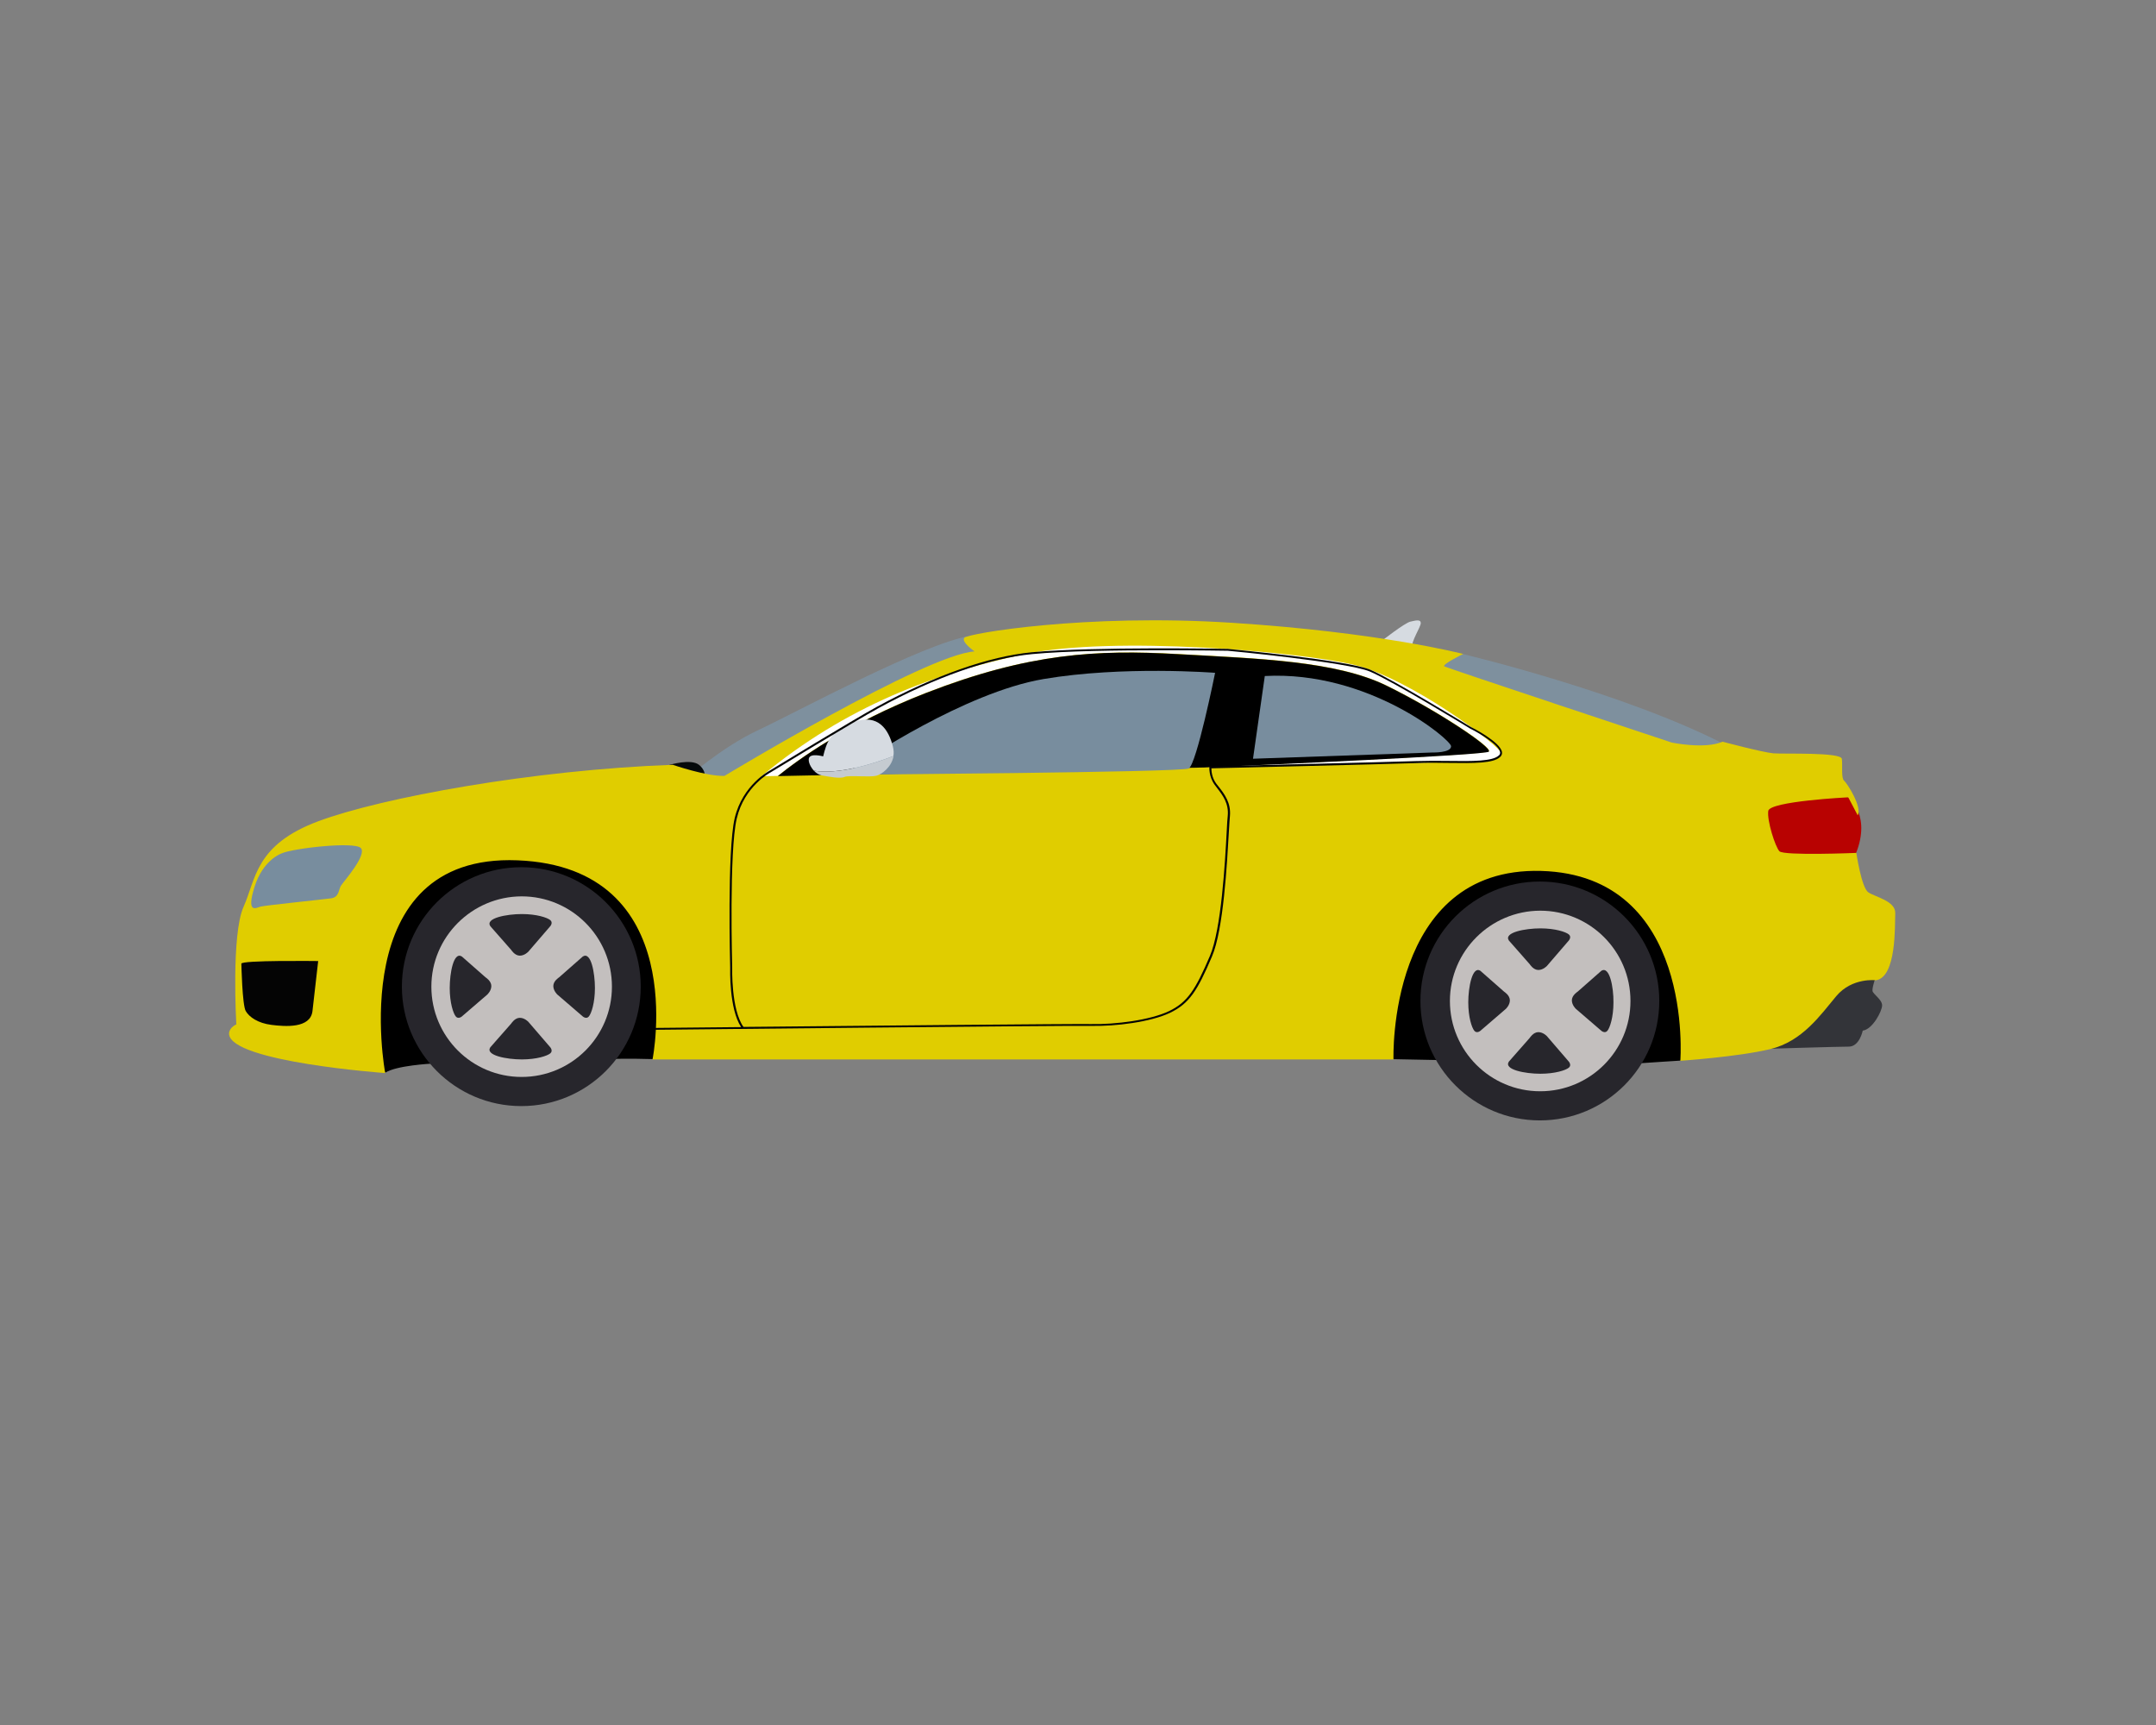 <?xml version="1.0" encoding="utf-8"?>
<!-- Generator: Adobe Illustrator 24.1.2, SVG Export Plug-In . SVG Version: 6.00 Build 0)  -->
<svg version="1.1" id="katman_1" xmlns="http://www.w3.org/2000/svg" xmlns:xlink="http://www.w3.org/1999/xlink" x="0px" y="0px"
	 viewBox="0 0 1280 1024" style="enable-background:new 0 0 1280 1024;" xml:space="preserve">
<rect x="0" y="0" width="1280" height="1024" fill="#808080" stroke="none"/>
<style type="text/css">
	.st0{fill:#D6DBE1;}
	.st1{fill:#333439;}
	.st2{fill:#7E909E;}
	.st3{fill:#B80201;}
	.st4{fill:#060A0B;}
	.st5{fill:#E0CD00;}
	.st6{fill:#FFFFFF;}
	.st7{fill:none;}
	.st8{fill:#788D9E;}
	.st9{fill:#C5CBD1;}
	.st10{fill:#040404;}
	.st11{fill:#27262C;}
	.st12{fill:#C3BFBE;}
</style>
<g>
	<g>
		<path class="st0" d="M820,380.7c0,0,14-11,17.4-11.7c3.4-0.8,6.1-1.4,6.1,0.9c0,2.3-5.9,11.1-5.1,14.4
			C839.1,387.5,820,380.7,820,380.7z"/>
		<path d="M1016.6,612.6l-19,17l-29.6,1.9l-143.3-2.8l-426-3.8l-11.3,3.8c0,0-17.2-0.5-24.2,0c-7,0.5-107.1,2.7-107.1,2.7
			s-21,1.1-27.4,5.4l-18.8-35.9l15.5-86.3c0,0,50.1-21.7,54-22.1c3.9-0.4,80.5-2.7,80.5-2.7l130.9,12.6L884,479.4l122,3.1
			L1016.6,612.6z"/>
		<path class="st1" d="M1114,578.8c0,0-2.7,7.5-2.3,9.5c0.5,2,5.7,5.1,5.7,8.5c0,3.4-5.7,14.3-11.5,15c0,0-1.9,9.5-8.3,9.5
			c-6.4,0-48.6,1.3-48.6,1.3S1094.6,572.6,1114,578.8z"/>
		<path class="st2" d="M406.2,463.2c0,0,22.3-19.8,44.2-29.9c21.8-10.2,97.1-51.1,125.4-55.8c28.3-4.6,21.1,22.3,21.1,23
			C596.8,401.2,412.8,505.6,406.2,463.2z"/>
		<path class="st3" d="M1051.6,471.4h42.5l3.3,2c0,0,14.7,11,3.3,35.9C1089.2,534.2,1032.7,507.1,1051.6,471.4z"/>
		<path class="st2" d="M848.9,389.1l19.8-0.8c0,0,96.1,22.8,156.6,54.3c60.5,31.5-36.3,18-36.3,18S840.2,406.1,848.9,389.1z"/>
		<path class="st4" d="M397.3,454.1c0,0,13-4,17.8,0c4.8,4,3.3,9.1,3.3,9.1L397.3,454.1z"/>
		<path class="st5" d="M228.7,637c0,0-91.4-6.6-92.7-23.1c0,0-0.5-3.5,4.3-5.8c0,0-3.1-53.3,4.3-69.8c7.4-16.5,6.8-36.8,44.4-50.8
			c37.6-14,127.4-30.5,210.4-33.5c0,0,20,6.9,30.7,6.6c0,0,119.3-72.1,148.5-73.9c0,0-8.1-5.6-6.1-8.1c2-2.5,71.3-14.5,158.9-8.9
			c87.6,5.6,137.3,18.5,137.3,18.5s-12.9,6.3-11.2,7.4c1.8,1,135,45.2,135,45.2s19.5,4.1,30.2-0.5c0,0,23.6,6.3,30.2,6.9
			c6.6,0.5,40.1-0.8,40.6,3.3c0.5,4.1-0.5,11.4,1.3,12.9c1.8,1.5,10.9,15.7,8.1,20.6l-5.6-10.7c0,0-46.7,2.3-47.5,8.1
			c-0.8,5.8,4.1,21.1,6.6,23.9c2.5,2.8,45.7,1,45.7,1s3,20.6,7.1,23.4c4.1,2.8,16.2,5.1,16,12.4c-0.3,7.4,0.8,37.8-11.4,39.8
			c0,0-14.2-1.8-23.6,9.4c-9.4,11.2-20.1,26.9-39.3,31.5c-19.3,4.6-53.3,6.9-53.3,6.9s8.6-110.2-82.7-112.7
			c-91.4-2.5-87.6,111.9-87.6,111.9H387.4c0,0,23.1-114.1-80.2-118.2C203.9,506.6,228.7,637,228.7,637z"/>
		<g>
			<path class="st6" d="M804,394.7c-33.4-8-143.1-17.4-195.5-6.4c-52.5,11-106.3,30.8-156.4,72.5l9.7-0.2
				c11.8-9.5,41.6-31.3,87.9-49.3c61.2-23.7,101.6-25.7,149.4-23.1c47.8,2.7,93.9,4,124,18.7c30.1,14.7,63.2,36.8,60.8,39.1
				c-2.1,2.1-136.3,8-169,9.4l166-3.4c0,0,10.4-0.3,10.4-4.7C891.2,443.1,837.4,402.7,804,394.7z"/>
			<path class="st7" d="M456.1,465.5l251.7-9.7c0,0,2.6-0.1,7.1-0.3l-253.1,5.1C458,463.7,456.1,465.5,456.1,465.5z"/>
			<path d="M823.1,407c-30.1-14.7-76.2-16-124-18.7c-47.8-2.7-88.2-0.7-149.4,23.1c-46.3,18-76.1,39.7-87.9,49.3l253.1-5.1
				c32.7-1.4,167-7.3,169-9.4C886.2,443.8,853.1,421.7,823.1,407z"/>
		</g>
		<path class="st8" d="M511.9,452.2c0,0,60.5-41.1,107.6-49.1c47.1-8,101.9-3.7,101.9-3.7s-11,54.5-15.7,56.8
			c-4.7,2.3-203.8,3.7-203.8,3.7L511.9,452.2z"/>
		<path class="st8" d="M750.9,401.3l-7,49.1l106.6-3.7c0,0,11,0.3,11-3.7C861.5,439.1,812.4,398,750.9,401.3z"/>
		<g>
			<path class="st0" d="M530.4,448.8c0.3-1.7,0.2-3.6-0.3-5.7c-2.5-9.9-8.6-19.6-23-14.6c-14.4,5-16.5,12.8-18.4,20.5
				c0,0-7.8-2.2-8.5,1.3c-0.4,2.1,1,5,3,7.2C498,459.9,518.2,453.5,530.4,448.8z"/>
			<path class="st9" d="M483.2,457.5c1.3,1.4,3,2.5,4.6,2.8c4,0.7,11,2.1,13.6,0.9c2.5-1.1,14.9,0.3,18.9-0.7
				c3.1-0.8,9.1-5.1,10.2-11.7C518.2,453.5,498,459.9,483.2,457.5z"/>
		</g>
		<path class="st8" d="M167.2,506.6c0,0-11,3.6-16.1,19.9c-5.1,16.3,1.1,12.4,3.5,11.7c2.4-0.7,36.5-4.2,41.7-4.9
			c5.2-0.6,4.6-5.1,6.1-7.5c1.5-2.4,15.7-18.3,11.8-22.4C210.4,499.4,173.6,503.6,167.2,506.6z"/>
		<path class="st10" d="M143.3,572.1c0,0,0.5,24.5,2.6,28.1c2.1,3.6,7.3,7.2,15.3,8.2c8,1,23,2.2,24.3-8.1
			c1.2-10.3,3.4-29.8,3.4-29.8S142.7,569.9,143.3,572.1z"/>
		<path class="st10" d="M389.1,611.3l0-1.1c0.7,0,21.4-0.2,50.9-0.5c-7.2-10.9-6.5-34.4-6.5-35.5c0-0.7-1.9-69.1,2.7-88.6
			c4.7-19.7,20.5-28,20.7-28.1c0.5-0.3,49.8-30.4,64-38.1c33.7-18.3,66.2-29.8,91.7-32.2c36.7-3.5,115.5-2,116.3-2
			c3,0.3,71.5,6.8,84.7,12.4c13.2,5.6,59.2,33.7,59.7,34c0.7,0.3,17.4,8.8,18.4,14.8c0.2,1.1-0.2,2.1-1,2.9
			c-4,3.9-15.7,3.8-30.6,3.6c-6.3-0.1-12.8-0.2-19.3,0.1c-20.5,0.7-113.7,2.9-121.6,3.1c0,1.4,0.2,5.5,2.9,9.1
			c0.5,0.6,1,1.3,1.5,1.9c3.3,4.2,7.3,9.5,6.6,17.3c-0.2,1.6-0.3,4.7-0.6,8.9c-1.1,19-3.2,58.6-10.1,74.6
			c-8.6,20.2-13.4,27.8-24.8,33.3c-11.5,5.5-32.3,8.1-46.8,7.8C633.7,608.7,391.5,611.3,389.1,611.3z M689.5,386
			c-25.4,0-57.1,0.4-76.8,2.3c-25.3,2.4-57.7,13.8-91.2,32.1c-14.1,7.7-63.5,37.8-64,38.1c-0.2,0.1-15.6,8.2-20.1,27.4
			c-4.6,19.4-2.7,87.6-2.7,88.3c0,0.3-0.7,25.1,6.7,35.4c72.7-0.7,196.5-1.9,206.4-1.7c14.4,0.3,35-2.3,46.3-7.7
			c11-5.3,15.7-12.8,24.2-32.7c6.8-15.9,9-55.3,10-74.2c0.2-4.3,0.4-7.4,0.6-9c0.7-7.4-3-12.2-6.3-16.5c-0.5-0.7-1-1.3-1.5-2
			c-3.5-4.8-3.1-10.2-3.1-10.4l0-0.5l0.5,0c1,0,100.9-2.4,122.2-3.1c6.5-0.2,13.1-0.2,19.4-0.1c14,0.2,26.1,0.3,29.8-3.3
			c0.6-0.5,0.8-1.2,0.7-1.9c-0.7-4.5-13.1-11.7-17.8-14c-0.5-0.3-46.4-28.4-59.6-33.9c-13.1-5.5-83.6-12.3-84.3-12.3
			C728.4,386.3,711.3,386,689.5,386z"/>
		<g>
			<path class="st11" d="M380.4,585.7c0,39.2-31.8,70.9-70.9,70.9c-39.2,0-70.9-31.8-70.9-70.9c0-39.2,31.8-70.9,70.9-70.9
				C348.7,514.8,380.4,546.6,380.4,585.7z"/>
			<path class="st12" d="M256.1,585.7c0,29.6,24,53.6,53.6,53.6c29.6,0,53.6-24,53.6-53.6c0-29.6-24-53.6-53.6-53.6
				C280.1,532.2,256.1,556.2,256.1,585.7z"/>
			<g>
				<path class="st11" d="M291.1,549.8l12.4,14.1c0,0,2.1,3.4,5.1,3.4c2.9,0,5.1-2.4,5.1-2.4l13-15.1c0,0,1.8-2.1,0-3.6
					c-1.8-1.5-8.1-3.6-16.9-3.6C300.9,542.6,287.9,545,291.1,549.8z"/>
				<path class="st11" d="M291.1,621.7l12.4-14.1c0,0,2.1-3.4,5.1-3.4c2.9,0,5.1,2.4,5.1,2.4l13,15.1c0,0,1.8,2.1,0,3.6
					c-1.8,1.5-8.1,3.6-16.9,3.6C300.9,628.9,287.9,626.5,291.1,621.7z"/>
				<path class="st11" d="M346,567.8l-14.1,12.4c0,0-3.4,2.1-3.4,5.1c0,2.9,2.4,5.1,2.4,5.1l15.1,13c0,0,2.1,1.8,3.6,0
					c1.5-1.8,3.6-8.1,3.6-16.9C353.2,577.6,350.9,564.7,346,567.8z"/>
				<path class="st11" d="M274.2,567.8l14.1,12.4c0,0,3.4,2.1,3.4,5.1c0,2.9-2.4,5.1-2.4,5.1l-15.1,13c0,0-2.1,1.8-3.6,0
					c-1.5-1.8-3.6-8.1-3.6-16.9C267,577.6,269.3,564.7,274.2,567.8z"/>
			</g>
		</g>
		<g>
			<path class="st11" d="M985.1,594.2c0,39.2-31.8,70.9-70.9,70.9c-39.2,0-70.9-31.8-70.9-70.9c0-39.2,31.8-70.9,70.9-70.9
				C953.4,523.3,985.1,555.1,985.1,594.2z"/>
			<path class="st12" d="M860.8,594.2c0,29.6,24,53.6,53.6,53.6c29.6,0,53.6-24,53.6-53.6c0-29.6-24-53.6-53.6-53.6
				C884.8,540.7,860.8,564.7,860.8,594.2z"/>
			<g>
				<path class="st11" d="M895.8,558.3l12.4,14.1c0,0,2.1,3.4,5.1,3.4c2.9,0,5.1-2.4,5.1-2.4l13-15.1c0,0,1.8-2.1,0-3.6
					c-1.8-1.5-8.1-3.6-16.9-3.6C905.6,551.1,892.6,553.5,895.8,558.3z"/>
				<path class="st11" d="M895.8,630.2l12.4-14.1c0,0,2.1-3.4,5.1-3.4c2.9,0,5.1,2.4,5.1,2.4l13,15.1c0,0,1.8,2.1,0,3.6
					c-1.8,1.5-8.1,3.6-16.9,3.6C905.6,637.4,892.6,635,895.8,630.2z"/>
				<path class="st11" d="M950.7,576.3l-14.1,12.4c0,0-3.4,2.1-3.4,5.1c0,2.9,2.4,5.1,2.4,5.1l15.1,13c0,0,2.1,1.8,3.6,0
					c1.5-1.8,3.6-8.1,3.6-16.9C958,586.1,955.6,573.2,950.7,576.3z"/>
				<path class="st11" d="M878.9,576.3l14.1,12.4c0,0,3.4,2.1,3.4,5.1c0,2.9-2.4,5.1-2.4,5.1l-15.1,13c0,0-2.1,1.8-3.6,0
					c-1.5-1.8-3.6-8.1-3.6-16.9C871.7,586.1,874.1,573.2,878.9,576.3z"/>
			</g>
		</g>
	</g>
</g>
</svg>
